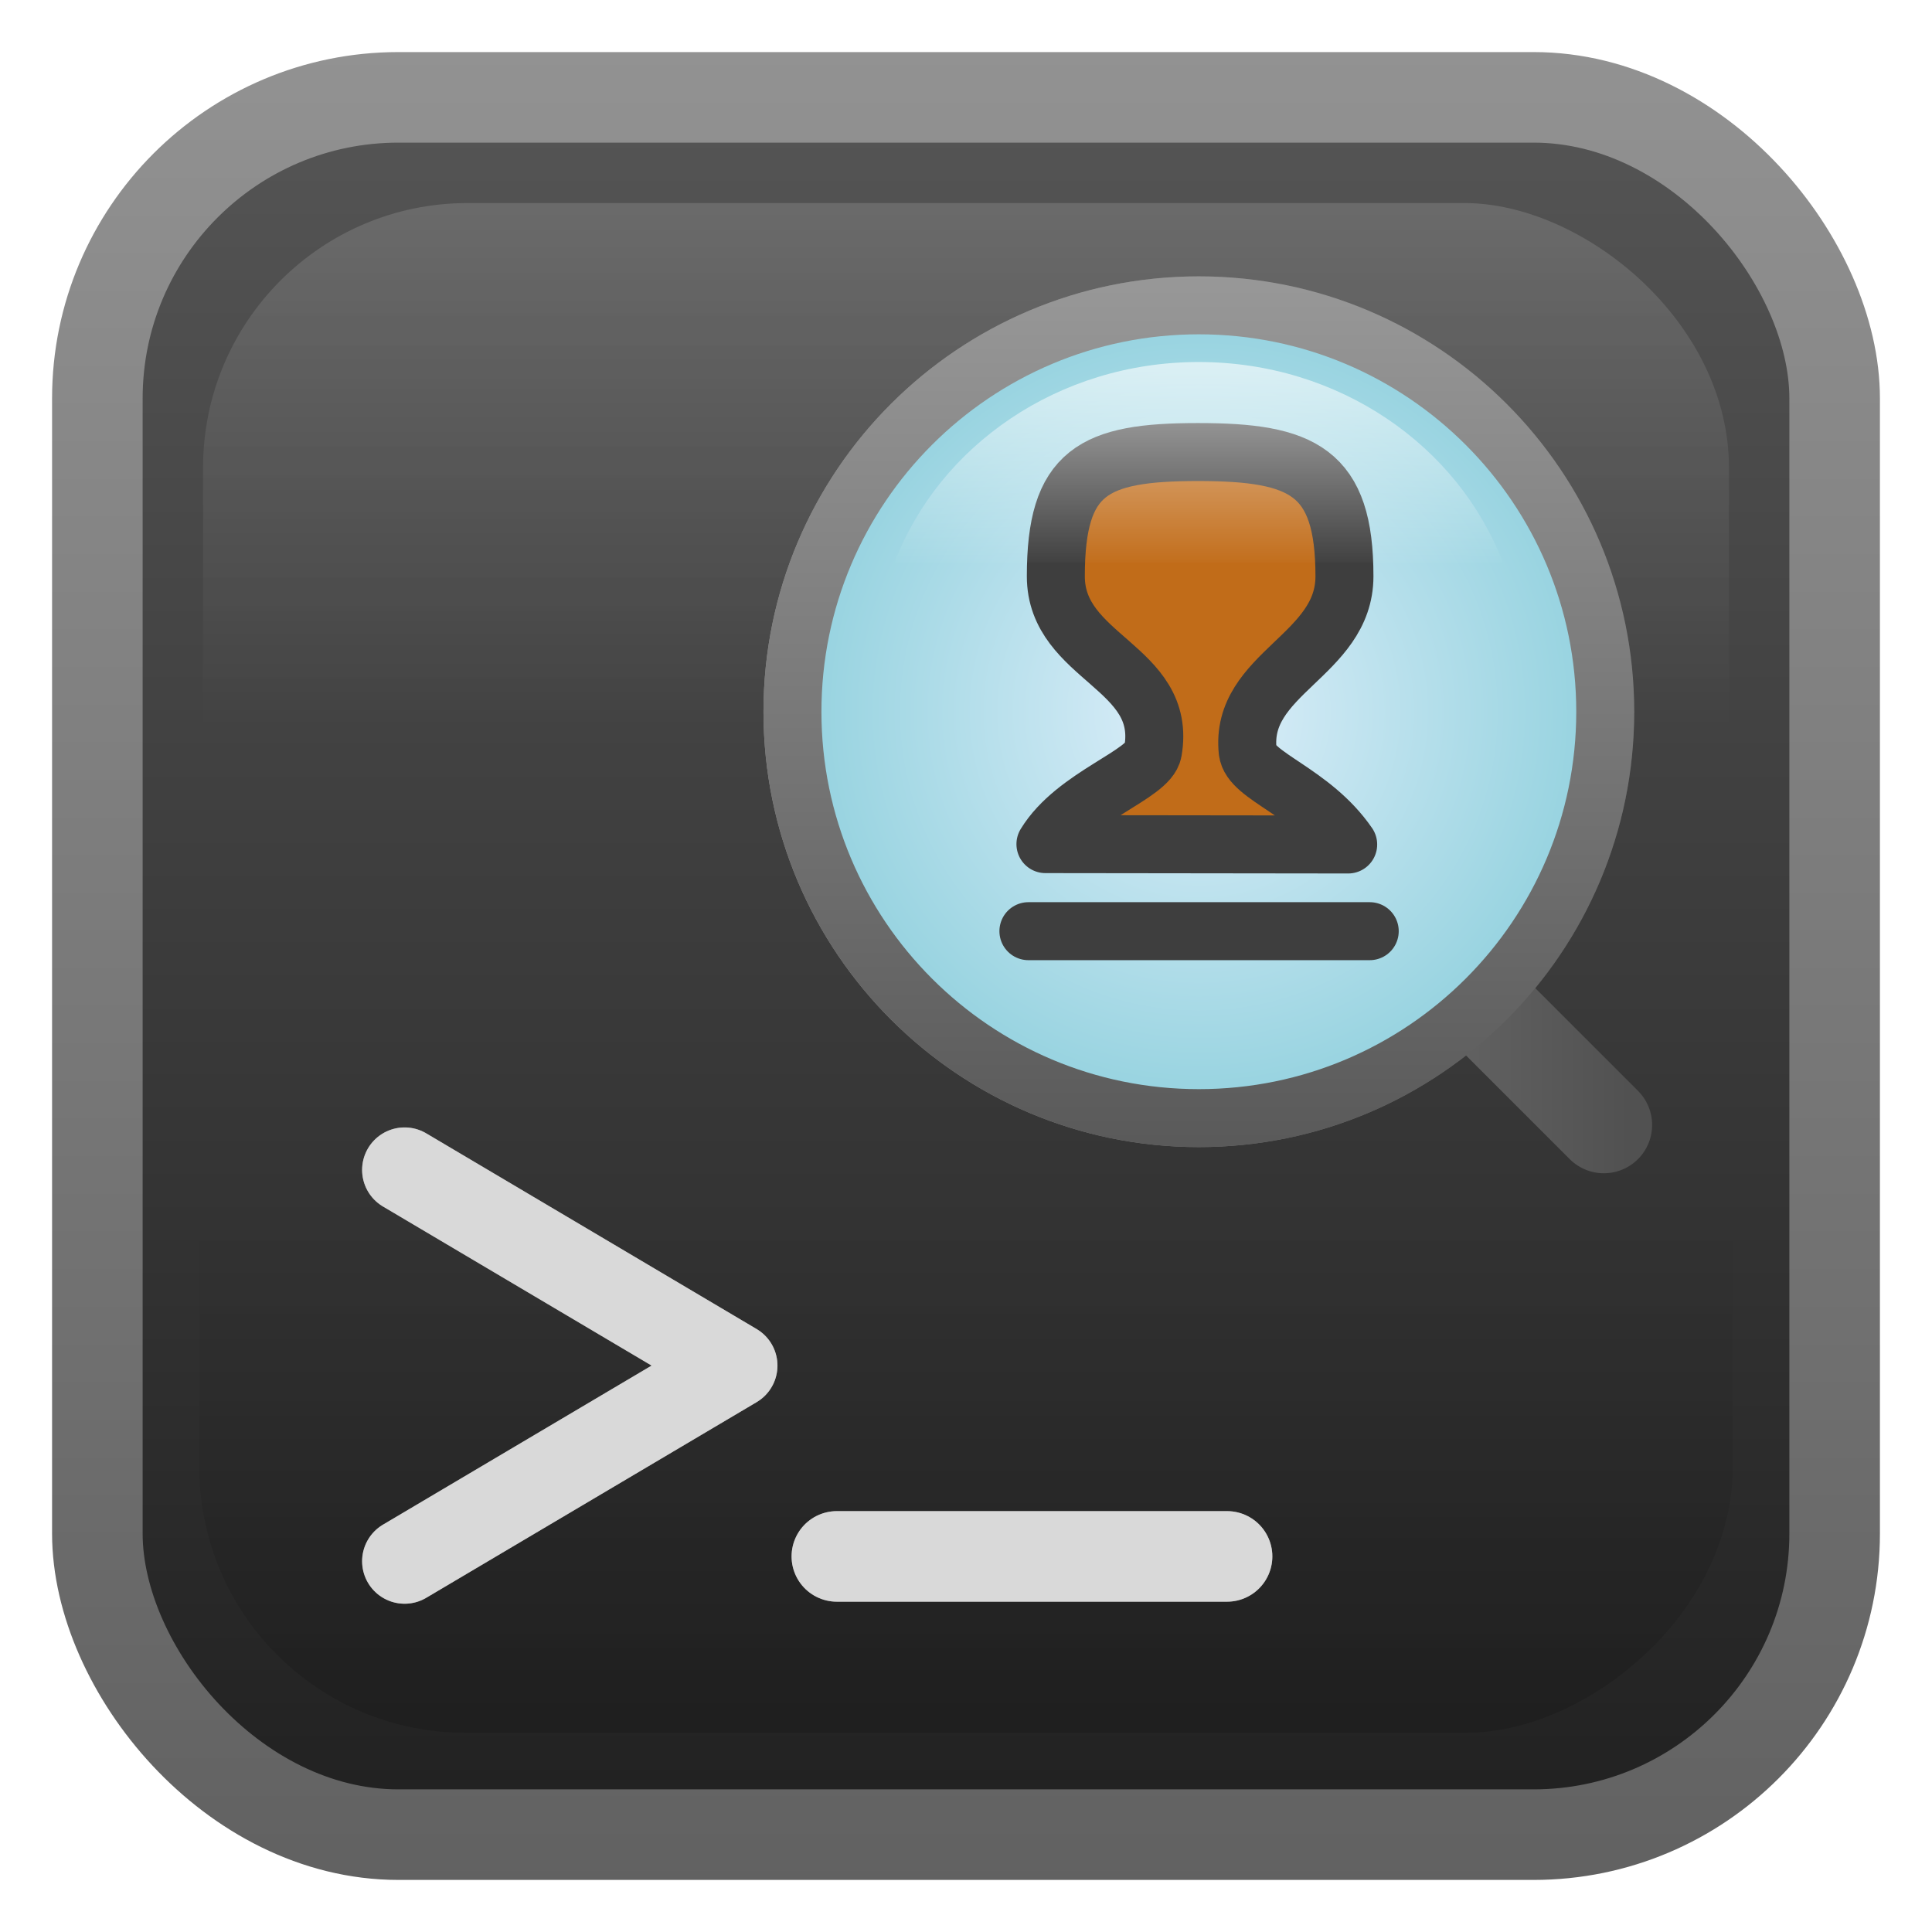 <?xml version="1.0" encoding="UTF-8" standalone="no"?>
<!-- Created with Inkscape (http://www.inkscape.org/) -->

<svg
   xmlns:dc="http://purl.org/dc/elements/1.1/"
   xmlns:cc="http://creativecommons.org/ns#"
   xmlns:rdf="http://www.w3.org/1999/02/22-rdf-syntax-ns#"
   xmlns:svg="http://www.w3.org/2000/svg"
   xmlns="http://www.w3.org/2000/svg"
   xmlns:xlink="http://www.w3.org/1999/xlink"
   xmlns:sodipodi="http://sodipodi.sourceforge.net/DTD/sodipodi-0.dtd"
   xmlns:inkscape="http://www.inkscape.org/namespaces/inkscape"
   width="64px"
   height="64px"
   id="svg2985"
   version="1.1"
   inkscape:version="0.48.4 r9939"
   sodipodi:docname="logo-cli.svg">
  <defs
     id="defs2987">
    <linearGradient
       id="linearGradient3994">
      <stop
         id="stop3996"
         offset="0"
         style="stop-color:#ffffff;stop-opacity:0.283;" />
      <stop
         id="stop3998"
         offset="1"
         style="stop-color:#ffffff;stop-opacity:0;" />
    </linearGradient>
    <linearGradient
       id="linearGradient3982">
      <stop
         style="stop-color:#000000;stop-opacity:0.283;"
         offset="0"
         id="stop3984" />
      <stop
         style="stop-color:#000000;stop-opacity:0;"
         offset="1"
         id="stop3986" />
    </linearGradient>
    <linearGradient
       id="linearGradient3976">
      <stop
         style="stop-color:#9d9d9d;stop-opacity:1;"
         offset="0"
         id="stop3978" />
      <stop
         style="stop-color:#515151;stop-opacity:1;"
         offset="1"
         id="stop3980" />
    </linearGradient>
    <linearGradient
       id="linearGradient3928">
      <stop
         style="stop-color:#000000;stop-opacity:1;"
         offset="0"
         id="stop3930" />
      <stop
         style="stop-color:#000000;stop-opacity:0;"
         offset="1"
         id="stop3932" />
    </linearGradient>
    <linearGradient
       id="linearGradient3893">
      <stop
         id="stop3895"
         offset="0"
         style="stop-color:#ffffff;stop-opacity:1;" />
      <stop
         id="stop3897"
         offset="1"
         style="stop-color:#ffffff;stop-opacity:0;" />
    </linearGradient>
    <linearGradient
       id="linearGradient3872">
      <stop
         id="stop3874"
         offset="0"
         style="stop-color:#9b9b9b;stop-opacity:1;" />
      <stop
         id="stop3876"
         offset="1"
         style="stop-color:#515151;stop-opacity:1;" />
    </linearGradient>
    <linearGradient
       id="linearGradient3858">
      <stop
         id="stop3860"
         offset="0"
         style="stop-color:#9d9d9d;stop-opacity:1;" />
      <stop
         id="stop3862"
         offset="1"
         style="stop-color:#515151;stop-opacity:1;" />
    </linearGradient>
    <linearGradient
       id="linearGradient3806">
      <stop
         id="stop3808"
         offset="0"
         style="stop-color:#797979;stop-opacity:1;" />
      <stop
         id="stop3810"
         offset="1"
         style="stop-color:#1d1d1d;stop-opacity:1;" />
    </linearGradient>
    <linearGradient
       id="linearGradient3785">
      <stop
         style="stop-color:#dfeffa;stop-opacity:1;"
         offset="0"
         id="stop3787" />
      <stop
         style="stop-color:#8fd0dd;stop-opacity:1;"
         offset="1"
         id="stop3789" />
    </linearGradient>
    <linearGradient
       inkscape:collect="always"
       xlink:href="#linearGradient3806"
       id="linearGradient3837"
       x1="25"
       y1="-40.379"
       x2="25"
       y2="66.707"
       gradientUnits="userSpaceOnUse"
       gradientTransform="matrix(0.942,0,0,0.942,2.048,1.813)" />
    <linearGradient
       inkscape:collect="always"
       xlink:href="#linearGradient3858"
       id="linearGradient3856"
       x1="32.296"
       y1="-12.132"
       x2="32.296"
       y2="82.621"
       gradientUnits="userSpaceOnUse"
       gradientTransform="translate(0.188,-0.062)" />
    <linearGradient
       inkscape:collect="always"
       xlink:href="#linearGradient3872"
       id="linearGradient3870"
       x1="4.833"
       y1="31.796"
       x2="57.364"
       y2="31.796"
       gradientUnits="userSpaceOnUse" />
    <linearGradient
       inkscape:collect="always"
       xlink:href="#linearGradient3982"
       id="linearGradient3988"
       x1="-8.563"
       y1="32.062"
       x2="24.347"
       y2="32.062"
       gradientUnits="userSpaceOnUse"
       gradientTransform="matrix(1.057,0,0,1.057,-65.633,-1.898)" />
    <linearGradient
       inkscape:collect="always"
       xlink:href="#linearGradient3994"
       id="linearGradient3992"
       gradientUnits="userSpaceOnUse"
       gradientTransform="matrix(1.052,0,0,1.052,-1.468,-1.731)"
       x1="-8.563"
       y1="32.062"
       x2="24.347"
       y2="32.062" />
    <linearGradient
       inkscape:collect="always"
       xlink:href="#linearGradient3872"
       id="linearGradient3811"
       gradientUnits="userSpaceOnUse"
       x1="4.833"
       y1="31.796"
       x2="57.364"
       y2="31.796" />
    <radialGradient
       inkscape:collect="always"
       xlink:href="#linearGradient3785"
       id="radialGradient3815"
       gradientUnits="userSpaceOnUse"
       cx="33.302"
       cy="36.18"
       fx="33.302"
       fy="36.18"
       r="22.655" />
    <linearGradient
       inkscape:collect="always"
       xlink:href="#linearGradient3872"
       id="linearGradient3817"
       gradientUnits="userSpaceOnUse"
       x1="42.932"
       y1="10.821"
       x2="42.932"
       y2="65.472" />
    <linearGradient
       inkscape:collect="always"
       xlink:href="#linearGradient3893"
       id="linearGradient3822"
       gradientUnits="userSpaceOnUse"
       gradientTransform="matrix(0.46,0,0,0.43,7.427,6.747)"
       x1="24.781"
       y1="1.434"
       x2="24.781"
       y2="22.88" />
    <linearGradient
       inkscape:collect="always"
       xlink:href="#linearGradient3872"
       id="linearGradient3829"
       gradientUnits="userSpaceOnUse"
       gradientTransform="matrix(0.409,0,0,0.409,9.312,9.115)"
       x1="4.833"
       y1="31.796"
       x2="57.364"
       y2="31.796" />
    <linearGradient
       inkscape:collect="always"
       xlink:href="#linearGradient3872"
       id="linearGradient3853"
       gradientUnits="userSpaceOnUse"
       x1="4.833"
       y1="31.796"
       x2="57.364"
       y2="31.796" />
    <linearGradient
       inkscape:collect="always"
       xlink:href="#linearGradient3872"
       id="linearGradient3855"
       gradientUnits="userSpaceOnUse"
       gradientTransform="matrix(0.409,0,0,0.409,9.312,9.115)"
       x1="4.833"
       y1="31.796"
       x2="57.364"
       y2="31.796" />
    <radialGradient
       inkscape:collect="always"
       xlink:href="#linearGradient3785"
       id="radialGradient3857"
       gradientUnits="userSpaceOnUse"
       cx="33.302"
       cy="36.18"
       fx="33.302"
       fy="36.18"
       r="22.655" />
    <linearGradient
       inkscape:collect="always"
       xlink:href="#linearGradient3872"
       id="linearGradient3859"
       gradientUnits="userSpaceOnUse"
       x1="42.932"
       y1="10.821"
       x2="42.932"
       y2="65.472" />
    <linearGradient
       inkscape:collect="always"
       xlink:href="#linearGradient3893"
       id="linearGradient3861"
       gradientUnits="userSpaceOnUse"
       gradientTransform="matrix(0.46,0,0,0.43,7.427,6.747)"
       x1="24.781"
       y1="1.434"
       x2="24.781"
       y2="22.88" />
    <filter
       inkscape:collect="always"
       id="filter3909"
       x="-0.177"
       width="1.354"
       y="-0.372"
       height="1.744">
      <feGaussianBlur
         inkscape:collect="always"
         stdDeviation="2.01"
         id="feGaussianBlur3911" />
    </filter>
  </defs>
  <sodipodi:namedview
     id="base"
     pagecolor="#ffffff"
     bordercolor="#666666"
     borderopacity="1.0"
     inkscape:pageopacity="0.0"
     inkscape:pageshadow="2"
     inkscape:zoom="5.6568542"
     inkscape:cx="43.056742"
     inkscape:cy="1.2356471"
     inkscape:current-layer="layer3"
     showgrid="true"
     inkscape:document-units="px"
     inkscape:grid-bbox="true"
     inkscape:window-width="1920"
     inkscape:window-height="1151"
     inkscape:window-x="0"
     inkscape:window-y="0"
     inkscape:window-maximized="1" />
  <g
     inkscape:groupmode="layer"
     id="layer3"
     inkscape:label="Background"
     style="display:inline">
    <rect
       style="fill:url(#linearGradient3837);fill-opacity:1;fill-rule:evenodd;stroke:url(#linearGradient3856);stroke-width:3;stroke-miterlimit:4;stroke-opacity:1;stroke-dasharray:none"
       id="rect3796"
       width="57.55"
       height="57.55"
       x="3.225"
       y="3.225"
       ry="9.973"
       rx="9.973" />
    <rect
       transform="matrix(0,1,1,0,0,0)"
       style="fill:url(#linearGradient3992);fill-opacity:1;fill-rule:evenodd;stroke:none"
       id="rect3990"
       width="50.546"
       height="50.546"
       x="6.727"
       y="6.727"
       ry="8.759"
       rx="8.759" />
    <rect
       rx="8.802"
       ry="8.802"
       y="6.602"
       x="-57.398"
       height="50.796"
       width="50.796"
       id="rect3934"
       style="fill:url(#linearGradient3988);fill-opacity:1;fill-rule:evenodd;stroke:none"
       transform="matrix(0,-1,1,0,0,0)" />
    <g
       transform="translate(0.822,0)"
       style="stroke:#d9d9d9;stroke-opacity:1;filter:url(#filter3909);opacity:0.5"
       id="g3897">
      <g
         transform="translate(-1.326,-0.625)"
         id="g3899">
        <path
           sodipodi:nodetypes="ccc"
           inkscape:connector-curvature="0"
           id="path3901"
           d="m 13.907,39.38 10.944,6.482 -10.944,6.481"
           style="fill:none;stroke:#d9d9d9;stroke-width:2.815;stroke-linecap:round;stroke-linejoin:round;stroke-miterlimit:4;stroke-opacity:1;stroke-dasharray:none" />
        <path
           inkscape:connector-curvature="0"
           id="path3903"
           d="m 28.226,52.183 12.926,0"
           style="fill:none;stroke:#d9d9d9;stroke-width:3;stroke-linecap:round;stroke-linejoin:miter;stroke-miterlimit:4;stroke-opacity:1;stroke-dasharray:none"
           sodipodi:nodetypes="cc" />
      </g>
    </g>
    <g
       id="g3836"
       style="stroke:#d9d9d9;stroke-opacity:1"
       transform="translate(0.822,0)">
      <g
         id="g3863"
         transform="translate(-1.326,-0.625)">
        <path
           style="fill:none;stroke:#d9d9d9;stroke-width:2.815;stroke-linecap:round;stroke-linejoin:round;stroke-miterlimit:4;stroke-opacity:1;stroke-dasharray:none"
           d="m 13.907,39.38 10.944,6.482 -10.944,6.481"
           id="path3832"
           inkscape:connector-curvature="0"
           sodipodi:nodetypes="ccc" />
        <path
           sodipodi:nodetypes="cc"
           style="fill:none;stroke:#d9d9d9;stroke-width:3;stroke-linecap:round;stroke-linejoin:miter;stroke-miterlimit:4;stroke-opacity:1;stroke-dasharray:none"
           d="m 28.226,52.183 12.926,0"
           id="path3834"
           inkscape:connector-curvature="0" />
      </g>
    </g>
  </g>
  <g
     id="layer1"
     inkscape:label="Glasses"
     inkscape:groupmode="layer"
     style="display:inline" />
  <g
     inkscape:groupmode="layer"
     id="layer2"
     inkscape:label="Stamp"
     style="display:inline">
    <g
       id="g3844"
       transform="matrix(1.177,0,0,1.177,15.391,-0.691)">
      <path
         transform="matrix(0.535,0,0,0.535,2.848,1.262)"
         d="m 54.681,36.18 c 0,11.807 -9.572,21.379 -21.379,21.379 -11.807,0 -21.379,-9.572 -21.379,-21.379 0,-11.807 9.572,-21.379 21.379,-21.379 11.807,0 21.379,9.572 21.379,21.379 z"
         sodipodi:ry="21.379015"
         sodipodi:rx="21.379015"
         sodipodi:cy="36.179871"
         sodipodi:cx="33.301926"
         id="path3761"
         style="fill:none;stroke:url(#linearGradient3853);stroke-width:3.049;stroke-linecap:butt;stroke-linejoin:miter;stroke-miterlimit:4;stroke-opacity:1;stroke-dasharray:none;display:inline"
         sodipodi:type="arc" />
      <path
         inkscape:connector-curvature="0"
         id="path3765"
         d="m 27.371,27.557 4.692,4.692"
         style="fill:none;stroke:url(#linearGradient3855);stroke-width:2.718;stroke-linecap:round;stroke-linejoin:miter;stroke-miterlimit:4;stroke-opacity:1;stroke-dasharray:none;display:inline" />
      <path
         sodipodi:type="arc"
         style="fill:url(#radialGradient3857);fill-opacity:1;fill-rule:evenodd;stroke:url(#linearGradient3859);stroke-width:3.049;stroke-linecap:butt;stroke-linejoin:miter;stroke-miterlimit:4;stroke-opacity:1;stroke-dasharray:none;display:inline"
         id="path3783"
         sodipodi:cx="33.301926"
         sodipodi:cy="36.179871"
         sodipodi:rx="21.379015"
         sodipodi:ry="21.379015"
         d="m 54.681,36.18 c 0,11.807 -9.572,21.379 -21.379,21.379 -11.807,0 -21.379,-9.572 -21.379,-21.379 0,-11.807 9.572,-21.379 21.379,-21.379 11.807,0 21.379,9.572 21.379,21.379 z"
         transform="matrix(0.535,0,0,0.535,2.848,1.262)" />
      <g
         transform="matrix(0.544,0,0,0.544,5.189,4.049)"
         style="stroke:#3e3e3e;stroke-width:3;stroke-miterlimit:4;stroke-opacity:1;stroke-dasharray:none"
         id="g3846">
        <path
           style="fill:none;stroke:#3e3e3e;stroke-width:3;stroke-linecap:round;stroke-linejoin:round;stroke-miterlimit:4;stroke-opacity:1;stroke-dasharray:none"
           d="m 19.63,41.812 17.659,0"
           id="path3768"
           inkscape:connector-curvature="0" />
        <path
           style="fill:#c16c19;fill-opacity:1;stroke:#3e3e3e;stroke-width:3;stroke-linecap:butt;stroke-linejoin:round;stroke-miterlimit:4;stroke-opacity:1;stroke-dasharray:none"
           d="m 30.975,32.506 c -0.431,-4.035 5.006,-4.95 5.006,-9.055 0,-5.427 -2.149,-6.428 -7.576,-6.428 -5.427,0 -7.356,1.001 -7.356,6.428 0,4.244 5.796,4.674 5.023,9.055 -0.216,1.222 -4.033,2.299 -5.561,4.802 l 15.663,0.019 c -1.876,-2.732 -5.059,-3.521 -5.198,-4.821 z"
           id="path3774"
           inkscape:connector-curvature="0"
           sodipodi:nodetypes="sssssccs" />
      </g>
      <path
         inkscape:connector-curvature="0"
         id="path3880"
         d="m 20.66,10.776 c -3.949,0 -7.304,2.355 -8.558,5.64 l 17.116,0 c -1.254,-3.285 -4.609,-5.64 -8.558,-5.64 z"
         style="fill:url(#linearGradient3861);fill-opacity:1;fill-rule:evenodd;stroke:none;display:inline" />
    </g>
  </g>
</svg>
